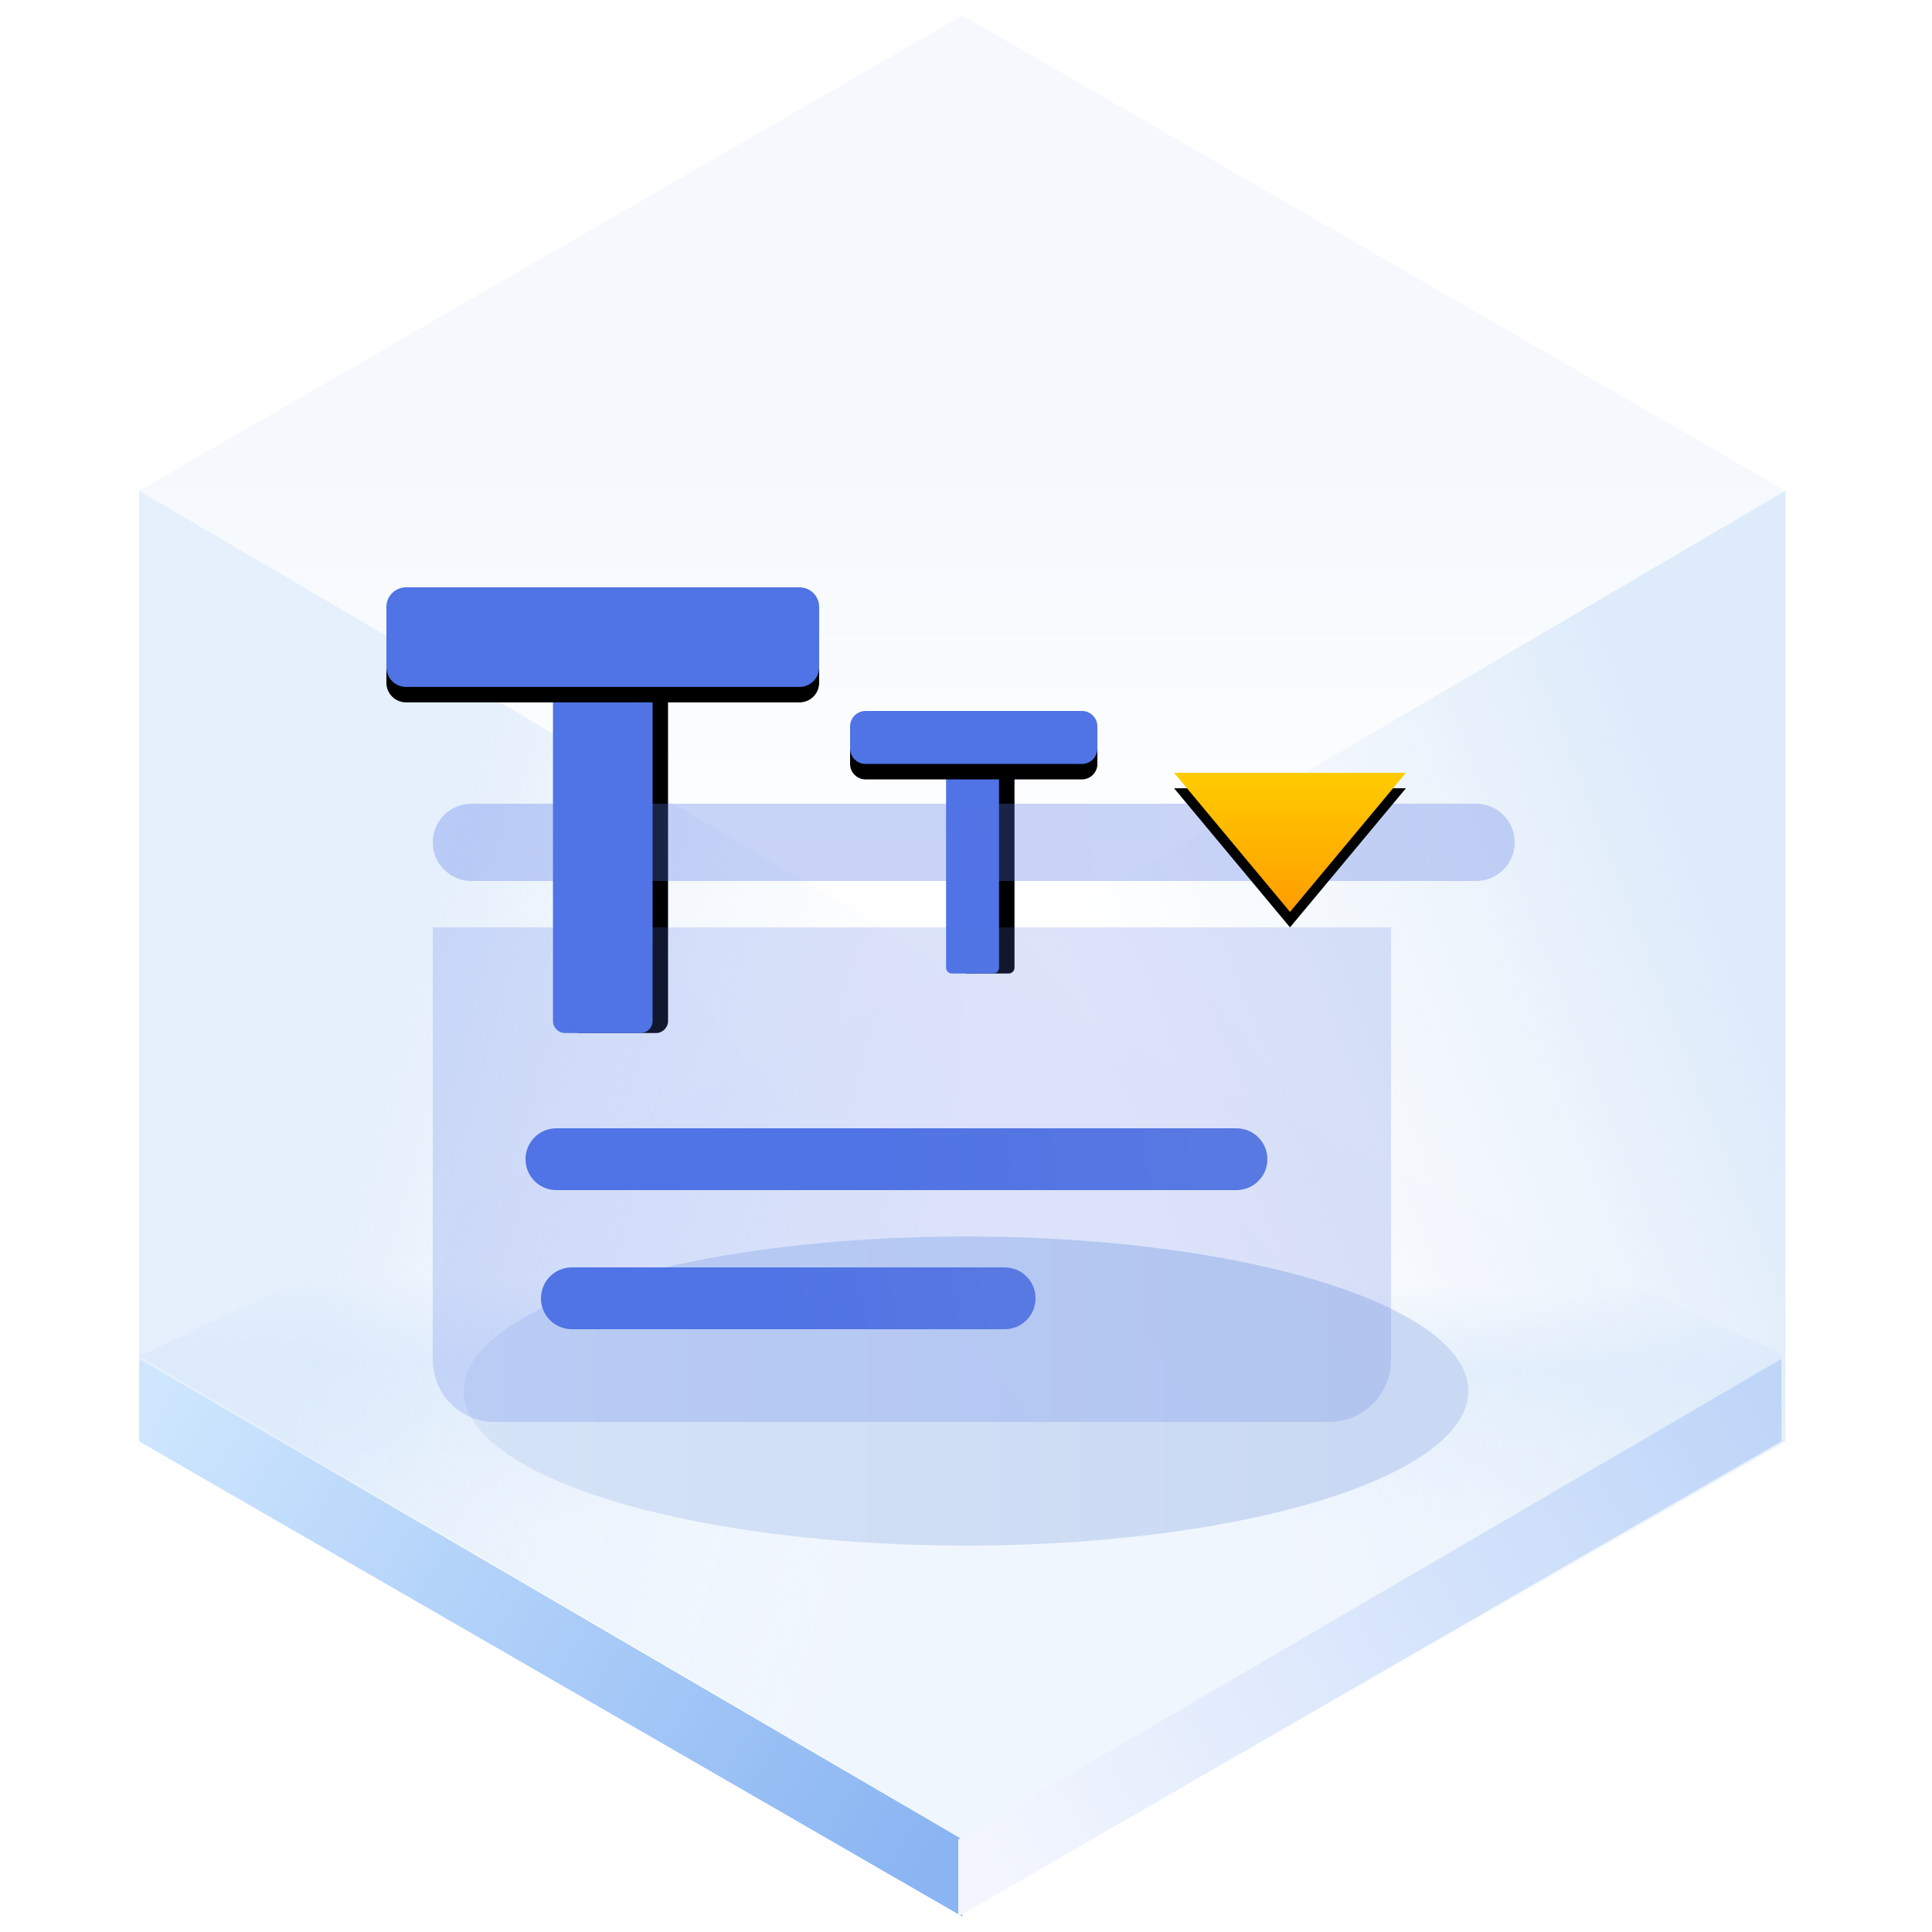 <?xml version="1.0" encoding="UTF-8"?>
<svg width="125px" height="125px" viewBox="0 0 125 125" version="1.1" xmlns="http://www.w3.org/2000/svg" xmlns:xlink="http://www.w3.org/1999/xlink">
    <title>标题/内容下展 Collapse-text</title>
    <defs>
        <linearGradient x1="50%" y1="45.969%" x2="50%" y2="100%" id="linearGradient-1">
            <stop stop-color="#ECF3FB" offset="0%"></stop>
            <stop stop-color="#FFFFFF" offset="100%"></stop>
        </linearGradient>
        <linearGradient x1="50.396%" y1="35.933%" x2="50%" y2="64.067%" id="linearGradient-2">
            <stop stop-color="#E3EFFD" stop-opacity="0.006" offset="0%"></stop>
            <stop stop-color="#E5F0FD" offset="34.06%"></stop>
            <stop stop-color="#F0F6FE" offset="100%"></stop>
        </linearGradient>
        <linearGradient x1="33.333%" y1="34.496%" x2="96.974%" y2="65.442%" id="linearGradient-3">
            <stop stop-color="#D5E6F9" offset="0%"></stop>
            <stop stop-color="#F7FBFF" stop-opacity="0" offset="100%"></stop>
        </linearGradient>
        <linearGradient x1="90.991%" y1="29.431%" x2="33.333%" y2="67.747%" id="linearGradient-4">
            <stop stop-color="#D5E6F9" offset="0%"></stop>
            <stop stop-color="#E7F0F9" stop-opacity="0" offset="100%"></stop>
        </linearGradient>
        <linearGradient x1="-5.803%" y1="27.05%" x2="103.63%" y2="71.133%" id="linearGradient-5">
            <stop stop-color="#CEE6FE" offset="0%"></stop>
            <stop stop-color="#8AB5F2" offset="100%"></stop>
        </linearGradient>
        <linearGradient x1="-5.803%" y1="27.05%" x2="103.63%" y2="71.133%" id="linearGradient-6">
            <stop stop-color="#BFD6F9" offset="0%"></stop>
            <stop stop-color="#F3F6FE" offset="100%"></stop>
        </linearGradient>
        <linearGradient x1="89.847%" y1="61.735%" x2="0%" y2="61.735%" id="linearGradient-7">
            <stop stop-color="#CAD9F3" offset="0%"></stop>
            <stop stop-color="#D5E3F7" offset="100%"></stop>
        </linearGradient>
        <filter x="-18.5%" y="-60.0%" width="136.9%" height="220.0%" filterUnits="objectBoundingBox" id="filter-8">
            <feGaussianBlur stdDeviation="4" in="SourceGraphic"></feGaussianBlur>
        </filter>
        <path d="M2.056,12.889 L25.944,12.889 C26.377,12.889 26.727,13.239 26.727,13.672 L26.727,18.55 C26.727,18.983 26.377,19.333 25.944,19.333 L2.056,19.333 C1.623,19.333 1.273,18.983 1.273,18.55 L1.273,13.672 C1.273,13.239 1.623,12.889 2.056,12.889 Z" id="path-9"></path>
        <filter x="-7.9%" y="-15.5%" width="115.7%" height="162.1%" filterUnits="objectBoundingBox" id="filter-10">
            <feOffset dx="0" dy="1" in="SourceAlpha" result="shadowOffsetOuter1"></feOffset>
            <feGaussianBlur stdDeviation="0.5" in="shadowOffsetOuter1" result="shadowBlurOuter1"></feGaussianBlur>
            <feColorMatrix values="0 0 0 0 0.369   0 0 0 0 0.486   0 0 0 0 0.878  0 0 0 0.35 0" type="matrix" in="shadowBlurOuter1"></feColorMatrix>
        </filter>
        <path d="M1.273,0 L26.727,0 C27.43,-3.51166685e-16 28,0.57 28,1.273 L28,5.172 C28,5.875 27.43,6.444 26.727,6.444 L1.273,6.444 C0.57,6.444 3.08125991e-16,5.875 0,5.172 L0,1.273 C-3.08125991e-16,0.57 0.57,-9.29225252e-17 1.273,0 Z" id="path-11"></path>
        <filter x="-7.1%" y="-15.5%" width="114.3%" height="162.1%" filterUnits="objectBoundingBox" id="filter-12">
            <feOffset dx="0" dy="1" in="SourceAlpha" result="shadowOffsetOuter1"></feOffset>
            <feGaussianBlur stdDeviation="0.5" in="shadowOffsetOuter1" result="shadowBlurOuter1"></feGaussianBlur>
            <feColorMatrix values="0 0 0 0 0.369   0 0 0 0 0.486   0 0 0 0 0.878  0 0 0 0.35 0" type="matrix" in="shadowBlurOuter1"></feColorMatrix>
        </filter>
        <path d="M0.542,7.513 L15.306,7.513 C15.515,7.513 15.685,7.682 15.685,7.892 L15.685,10.561 C15.685,10.77 15.515,10.94 15.306,10.94 L0.542,10.94 C0.332,10.94 0.163,10.77 0.163,10.561 L0.163,7.892 C0.163,7.682 0.332,7.513 0.542,7.513 Z" id="path-13"></path>
        <filter x="-12.9%" y="-29.2%" width="125.8%" height="216.7%" filterUnits="objectBoundingBox" id="filter-14">
            <feOffset dx="0" dy="1" in="SourceAlpha" result="shadowOffsetOuter1"></feOffset>
            <feGaussianBlur stdDeviation="0.5" in="shadowOffsetOuter1" result="shadowBlurOuter1"></feGaussianBlur>
            <feColorMatrix values="0 0 0 0 0.369   0 0 0 0 0.486   0 0 0 0 0.878  0 0 0 0.35 0" type="matrix" in="shadowBlurOuter1"></feColorMatrix>
        </filter>
        <path d="M1,0 L15,0 C15.552,-1.01453063e-16 16,0.448 16,1 L16,2.427 C16,2.98 15.552,3.427 15,3.427 L1,3.427 C0.448,3.427 6.76353751e-17,2.98 0,2.427 L0,1 C-6.76353751e-17,0.448 0.448,1.01453063e-16 1,0 Z" id="path-15"></path>
        <filter x="-12.5%" y="-29.2%" width="125.0%" height="216.7%" filterUnits="objectBoundingBox" id="filter-16">
            <feOffset dx="0" dy="1" in="SourceAlpha" result="shadowOffsetOuter1"></feOffset>
            <feGaussianBlur stdDeviation="0.5" in="shadowOffsetOuter1" result="shadowBlurOuter1"></feGaussianBlur>
            <feColorMatrix values="0 0 0 0 0.369   0 0 0 0 0.486   0 0 0 0 0.878  0 0 0 0.35 0" type="matrix" in="shadowBlurOuter1"></feColorMatrix>
        </filter>
        <linearGradient x1="44.099%" y1="59.813%" x2="128.793%" y2="25.006%" id="linearGradient-17">
            <stop stop-color="#5073E5" offset="0%"></stop>
            <stop stop-color="#5E7CE0" offset="100%"></stop>
        </linearGradient>
        <linearGradient x1="44.099%" y1="50.188%" x2="128.793%" y2="49.521%" id="linearGradient-18">
            <stop stop-color="#5073E5" offset="0%"></stop>
            <stop stop-color="#5E7CE0" offset="100%"></stop>
        </linearGradient>
        <linearGradient x1="44.099%" y1="50.576%" x2="128.793%" y2="48.534%" id="linearGradient-19">
            <stop stop-color="#5073E5" offset="0%"></stop>
            <stop stop-color="#5E7CE0" offset="100%"></stop>
        </linearGradient>
        <linearGradient x1="44.099%" y1="50.214%" x2="128.793%" y2="49.455%" id="linearGradient-20">
            <stop stop-color="#5073E5" offset="0%"></stop>
            <stop stop-color="#5E7CE0" offset="100%"></stop>
        </linearGradient>
        <linearGradient x1="50%" y1="0%" x2="50%" y2="100%" id="linearGradient-21">
            <stop stop-color="#FFCC00" offset="0%"></stop>
            <stop stop-color="#FF9D00" offset="100%"></stop>
        </linearGradient>
        <polygon id="path-22" points="75.963 50 90.963 50 83.463 59"></polygon>
        <filter x="-23.3%" y="-27.8%" width="146.7%" height="177.8%" filterUnits="objectBoundingBox" id="filter-23">
            <feOffset dx="0" dy="1" in="SourceAlpha" result="shadowOffsetOuter1"></feOffset>
            <feGaussianBlur stdDeviation="1" in="shadowOffsetOuter1" result="shadowBlurOuter1"></feGaussianBlur>
            <feColorMatrix values="0 0 0 0 0.662   0 0 0 0 0.325   0 0 0 0 0.005  0 0 0 0.5 0" type="matrix" in="shadowBlurOuter1"></feColorMatrix>
        </filter>
    </defs>
    <g id="页面一" stroke="none" stroke-width="1" fill="none" fill-rule="evenodd">
        <g id="-TinyUI-ICON-2-【9-2】-无阴影备份" transform="translate(-1479, -1159)">
            <g id="编组-25备份-17" transform="translate(1380, 1126)">
                <g id="标题/内容下展-Collapse-text" transform="translate(99, 33)">
                    <g id="背景" transform="translate(9, 1)">
                        <g id="编组">
                            <polygon id="多边形" fill="url(#linearGradient-1)" opacity="0.546" points="53.261 0 106.521 30.75 53.261 62 0 30.75"></polygon>
                            <polygon id="多边形" fill="url(#linearGradient-2)" points="53.261 61.5 106.521 86.75 53.261 118 0 86.75"></polygon>
                            <polygon id="多边形" fill="url(#linearGradient-3)" opacity="0.601" points="53.261 62 53.261 123 7.39138783e-15 92.25 0 30.75"></polygon>
                            <polygon id="多边形" fill="url(#linearGradient-4)" opacity="0.791" points="53.261 62 106.521 30.75 106.521 92.25 53.261 123"></polygon>
                            <polygon id="多边形" fill="url(#linearGradient-5)" points="53.261 118.008 53.261 123 7.39138783e-15 92.25 0 86.916"></polygon>
                            <polygon id="多边形" fill="url(#linearGradient-6)" transform="translate(79.63, 104.958) scale(-1, 1) translate(-79.63, -104.958) " points="106.261 118.008 106.261 123 53 92.25 53 86.916"></polygon>
                        </g>
                        <ellipse id="椭圆形" fill="url(#linearGradient-7)" filter="url(#filter-8)" cx="53.5" cy="89" rx="32.5" ry="10"></ellipse>
                    </g>
                    <g id="编组-15" transform="translate(25, 38)">
                        <g id="形状结合备份-16" transform="translate(14, 16.111) rotate(-90) translate(-14, -16.111) ">
                            <use fill="black" fill-opacity="1" filter="url(#filter-10)" xlink:href="#path-9"></use>
                            <use fill="#5073E5" fill-rule="evenodd" xlink:href="#path-9"></use>
                        </g>
                        <g id="形状结合备份-2">
                            <use fill="black" fill-opacity="1" filter="url(#filter-12)" xlink:href="#path-11"></use>
                            <use fill="#5073E5" fill-rule="evenodd" xlink:href="#path-11"></use>
                        </g>
                    </g>
                    <g id="编组-16" transform="translate(55, 46)">
                        <g id="形状结合备份-16" transform="translate(7.924, 9.226) rotate(-90) translate(-7.924, -9.226) ">
                            <use fill="black" fill-opacity="1" filter="url(#filter-14)" xlink:href="#path-13"></use>
                            <use fill="#5073E5" fill-rule="evenodd" xlink:href="#path-13"></use>
                        </g>
                        <g id="形状结合备份-2">
                            <use fill="black" fill-opacity="1" filter="url(#filter-16)" xlink:href="#path-15"></use>
                            <use fill="#5073E5" fill-rule="evenodd" xlink:href="#path-15"></use>
                        </g>
                    </g>
                    <path d="M28,60 L90,60 L90,88 C90,90.209 88.209,92 86,92 L32,92 C29.791,92 28,90.209 28,88 L28,60 L28,60 Z" id="矩形备份-6" fill="url(#linearGradient-17)" opacity="0.204"></path>
                    <path d="M30.5,52 L95.5,52 C96.881,52 98,53.119 98,54.5 C98,55.881 96.881,57 95.5,57 L30.5,57 C29.119,57 28,55.881 28,54.5 C28,53.119 29.119,52 30.5,52 Z" id="形状结合备份-22" fill="url(#linearGradient-18)" opacity="0.304"></path>
                    <path d="M37,82 L65,82 C66.105,82 67,82.895 67,84 C67,85.105 66.105,86 65,86 L37,86 C35.895,86 35,85.105 35,84 C35,82.895 35.895,82 37,82 Z" id="形状结合备份" fill="url(#linearGradient-19)"></path>
                    <path d="M36,73 L80,73 C81.105,73 82,73.895 82,75 C82,76.105 81.105,77 80,77 L36,77 C34.895,77 34,76.105 34,75 C34,73.895 34.895,73 36,73 Z" id="形状结合备份-7" fill="url(#linearGradient-20)"></path>
                    <g id="矩形" transform="translate(83.463, 54.5) rotate(-360) translate(-83.463, -54.5) ">
                        <use fill="black" fill-opacity="1" filter="url(#filter-23)" xlink:href="#path-22"></use>
                        <use fill="url(#linearGradient-21)" fill-rule="evenodd" xlink:href="#path-22"></use>
                    </g>
                </g>
            </g>
        </g>
    </g>
</svg>